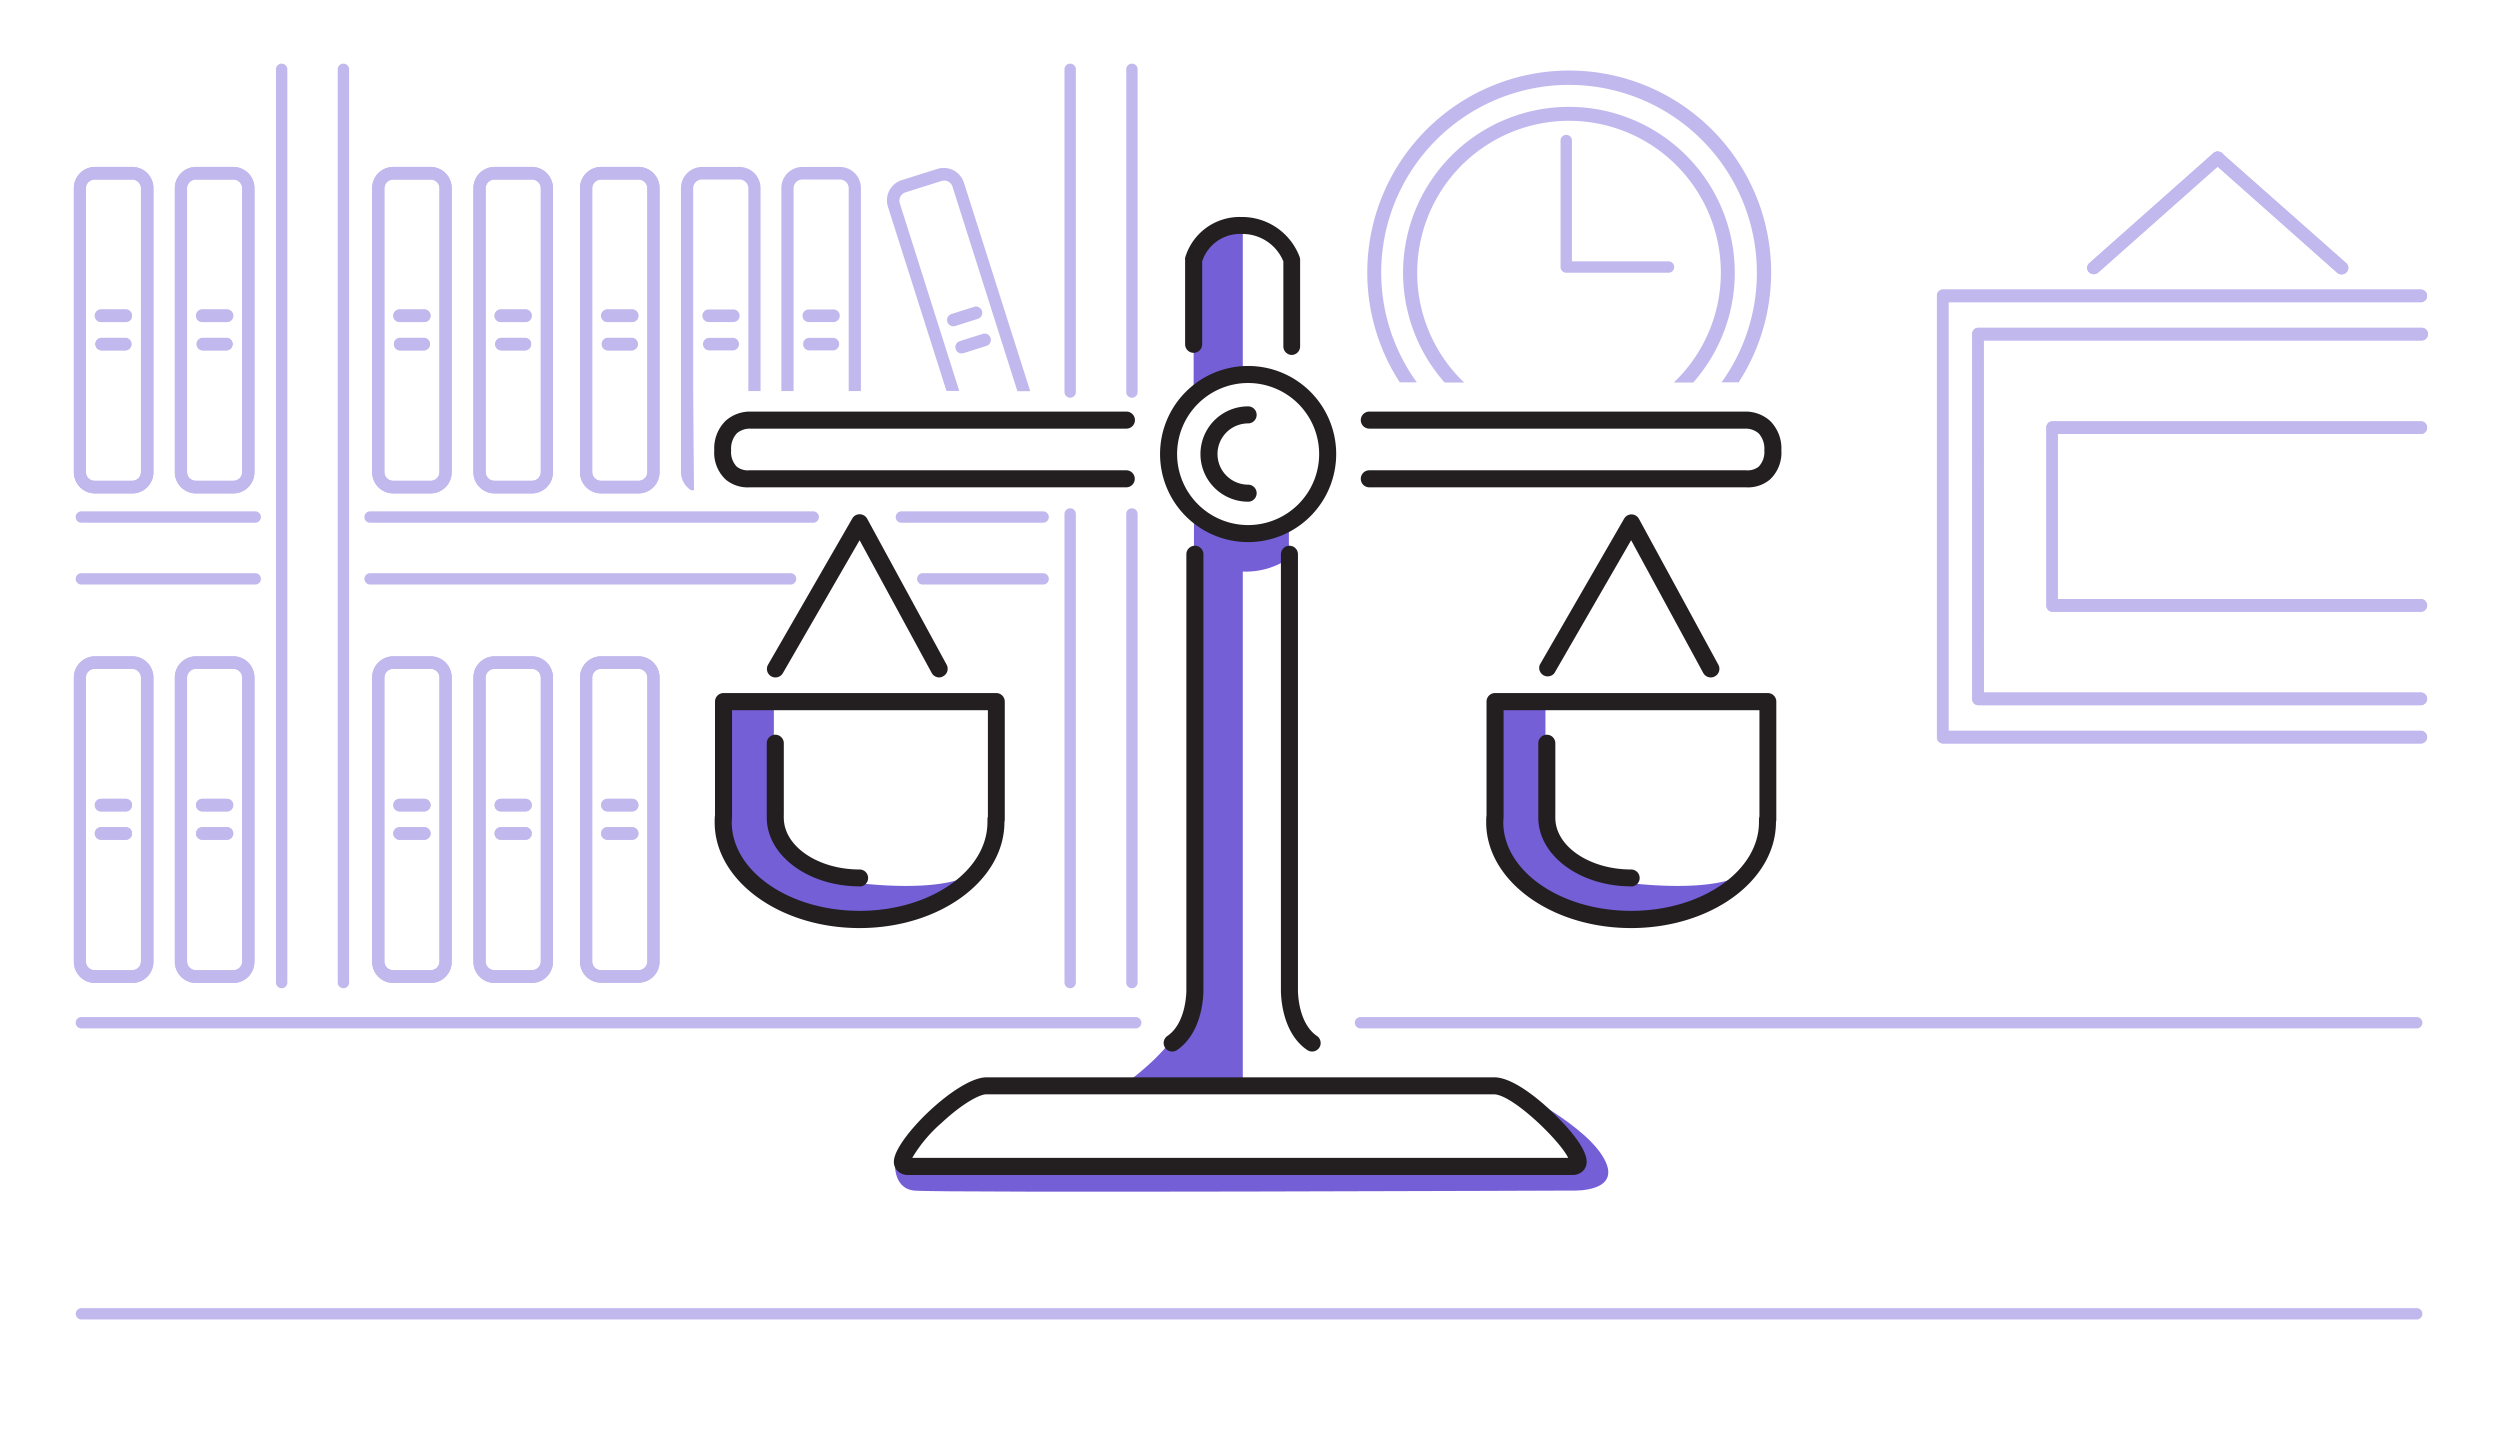 <svg xmlns="http://www.w3.org/2000/svg" xmlns:xlink="http://www.w3.org/1999/xlink" viewBox="0 0 440 252"><defs><style>.cls-1{fill:#c1b8ed;}.cls-2{clip-path:url(#clip-path);}.cls-3{clip-path:url(#clip-path-2);}.cls-4{clip-path:url(#clip-path-3);}.cls-5{clip-path:url(#clip-path-4);}.cls-6{clip-path:url(#clip-path-5);}.cls-7{clip-path:url(#clip-path-6);}.cls-8{clip-path:url(#clip-path-7);}.cls-9{clip-path:url(#clip-path-8);}.cls-10{clip-path:url(#clip-path-9);}.cls-11{clip-path:url(#clip-path-10);}.cls-12{clip-path:url(#clip-path-11);}.cls-13{clip-path:url(#clip-path-12);}.cls-14{clip-path:url(#clip-path-13);}.cls-15{clip-path:url(#clip-path-14);}.cls-16{clip-path:url(#clip-path-15);}.cls-17{clip-path:url(#clip-path-16);}.cls-18{clip-path:url(#clip-path-17);}.cls-19{clip-path:url(#clip-path-18);}.cls-20{clip-path:url(#clip-path-19);}.cls-21{clip-path:url(#clip-path-20);}.cls-22{clip-path:url(#clip-path-21);}.cls-23{clip-path:url(#clip-path-22);}.cls-24{clip-path:url(#clip-path-23);}.cls-25{clip-path:url(#clip-path-24);}.cls-26{clip-path:url(#clip-path-25);}.cls-27{clip-path:url(#clip-path-26);}.cls-28{clip-path:url(#clip-path-27);}.cls-29{clip-path:url(#clip-path-28);}.cls-30{clip-path:url(#clip-path-29);}.cls-31{clip-path:url(#clip-path-30);}.cls-32{clip-path:url(#clip-path-31);}.cls-33{clip-path:url(#clip-path-32);}.cls-34{clip-path:url(#clip-path-33);}.cls-35{clip-path:url(#clip-path-34);}.cls-36{clip-path:url(#clip-path-35);}.cls-37{fill:#745fd7;}.cls-38{fill:#231f20;}</style><clipPath id="clip-path"><path class="cls-1" d="M349.14,59.92h77.17a1.12,1.12,0,0,0,0-2.23h-78.2a1.08,1.08,0,0,0-1,1.12V123a1.07,1.07,0,0,0,1,1.11h78.05a1.12,1.12,0,0,0,0-2.23h-77Z"/></clipPath><clipPath id="clip-path-2"><path class="cls-1" d="M342.93,53.19h83.23a1.12,1.12,0,0,0,0-2.23H341.9a1.07,1.07,0,0,0-1,1.12v77.66a1.07,1.07,0,0,0,1,1.11h84.26a1.12,1.12,0,0,0,0-2.23H342.93Z"/></clipPath><clipPath id="clip-path-3"><path class="cls-1" d="M362.16,76.38h64a1.12,1.12,0,0,0,0-2.23h-65a1.07,1.07,0,0,0-1,1.11v31.29a1.08,1.08,0,0,0,1,1.12h65a1.12,1.12,0,0,0,0-2.23h-64Z"/></clipPath><clipPath id="clip-path-4"><path class="cls-1" d="M367.71,46.32a1.09,1.09,0,0,0-.06,1.58,1.19,1.19,0,0,0,1.64.06L391.1,28.61a1.09,1.09,0,0,0,.06-1.58,1.18,1.18,0,0,0-1.63-.06Z"/></clipPath><clipPath id="clip-path-5"><path class="cls-1" d="M411.34,48A1.18,1.18,0,0,0,413,47.9a1.09,1.09,0,0,0-.06-1.58L391.1,27a1.19,1.19,0,0,0-1.64.06,1.09,1.09,0,0,0,.07,1.58Z"/></clipPath><clipPath id="clip-path-6"><path class="cls-1" d="M23.29,31.6H16.63a1.54,1.54,0,0,0-1.52,1.56v49.9a1.54,1.54,0,0,0,1.52,1.56h6.66a1.54,1.54,0,0,0,1.52-1.56V33.16A1.54,1.54,0,0,0,23.29,31.6Zm0-2.22A3.72,3.72,0,0,1,27,33.16v49.9a3.72,3.72,0,0,1-3.67,3.78H16.63A3.72,3.72,0,0,1,13,83.06V33.16a3.72,3.72,0,0,1,3.67-3.78Z"/></clipPath><clipPath id="clip-path-7"><path class="cls-1" d="M17.79,56.68a1.11,1.11,0,0,1,0-2.22h4.34a1.11,1.11,0,0,1,0,2.22Z"/></clipPath><clipPath id="clip-path-8"><path class="cls-1" d="M17.79,61.67a1.11,1.11,0,0,1,0-2.21h4.34a1.11,1.11,0,0,1,0,2.21Z"/></clipPath><clipPath id="clip-path-9"><path class="cls-1" d="M41.1,31.6H34.45a1.54,1.54,0,0,0-1.53,1.56v49.9a1.54,1.54,0,0,0,1.53,1.56H41.1a1.55,1.55,0,0,0,1.53-1.56V33.16A1.55,1.55,0,0,0,41.1,31.6Zm0-2.22a3.73,3.73,0,0,1,3.68,3.78v49.9a3.73,3.73,0,0,1-3.68,3.78H34.45a3.73,3.73,0,0,1-3.68-3.78V33.16a3.73,3.73,0,0,1,3.68-3.78Z"/></clipPath><clipPath id="clip-path-10"><path class="cls-1" d="M35.61,56.68a1.11,1.11,0,0,1,0-2.22h4.33a1.11,1.11,0,0,1,0,2.22Z"/></clipPath><clipPath id="clip-path-11"><path class="cls-1" d="M35.61,61.67a1.11,1.11,0,0,1,0-2.21h4.33a1.11,1.11,0,0,1,0,2.21Z"/></clipPath><clipPath id="clip-path-12"><path class="cls-1" d="M75.83,31.6H69.17a1.54,1.54,0,0,0-1.52,1.56v49.9a1.54,1.54,0,0,0,1.52,1.56h6.66a1.54,1.54,0,0,0,1.52-1.56V33.16A1.54,1.54,0,0,0,75.83,31.6Zm0-2.22a3.72,3.72,0,0,1,3.67,3.78v49.9a3.72,3.72,0,0,1-3.67,3.78H69.17a3.72,3.72,0,0,1-3.67-3.78V33.16a3.72,3.72,0,0,1,3.67-3.78Z"/></clipPath><clipPath id="clip-path-13"><path class="cls-1" d="M70.33,56.68a1.11,1.11,0,0,1,0-2.22h4.34a1.11,1.11,0,0,1,0,2.22Z"/></clipPath><clipPath id="clip-path-14"><path class="cls-1" d="M70.33,61.67a1.11,1.11,0,0,1,0-2.21h4.34a1.11,1.11,0,0,1,0,2.21Z"/></clipPath><clipPath id="clip-path-15"><path class="cls-1" d="M93.64,31.6H87a1.55,1.55,0,0,0-1.53,1.56v49.9A1.55,1.55,0,0,0,87,84.62h6.65a1.54,1.54,0,0,0,1.53-1.56V33.16A1.54,1.54,0,0,0,93.64,31.6Zm0-2.22a3.73,3.73,0,0,1,3.68,3.78v49.9a3.73,3.73,0,0,1-3.68,3.78H87a3.73,3.73,0,0,1-3.68-3.78V33.16A3.73,3.73,0,0,1,87,29.38Z"/></clipPath><clipPath id="clip-path-16"><path class="cls-1" d="M88.15,56.68a1.11,1.11,0,0,1,0-2.22h4.33a1.11,1.11,0,0,1,0,2.22Z"/></clipPath><clipPath id="clip-path-17"><path class="cls-1" d="M88.15,61.67a1.11,1.11,0,0,1,0-2.21h4.33a1.11,1.11,0,0,1,0,2.21Z"/></clipPath><clipPath id="clip-path-18"><path class="cls-1" d="M112.41,31.6h-6.66a1.54,1.54,0,0,0-1.52,1.56v49.9a1.54,1.54,0,0,0,1.52,1.56h6.66a1.54,1.54,0,0,0,1.52-1.56V33.16A1.54,1.54,0,0,0,112.41,31.6Zm0-2.22a3.72,3.72,0,0,1,3.67,3.78v49.9a3.72,3.72,0,0,1-3.67,3.78h-6.66a3.72,3.72,0,0,1-3.67-3.78V33.16a3.72,3.72,0,0,1,3.67-3.78Z"/></clipPath><clipPath id="clip-path-19"><path class="cls-1" d="M106.91,56.68a1.11,1.11,0,0,1,0-2.22h4.34a1.11,1.11,0,0,1,0,2.22Z"/></clipPath><clipPath id="clip-path-20"><path class="cls-1" d="M106.91,61.67a1.11,1.11,0,0,1,0-2.21h4.34a1.11,1.11,0,0,1,0,2.21Z"/></clipPath><clipPath id="clip-path-21"><path class="cls-1" d="M23.29,117.72H16.63a1.54,1.54,0,0,0-1.52,1.57v49.89a1.54,1.54,0,0,0,1.52,1.57h6.66a1.54,1.54,0,0,0,1.52-1.57V119.29A1.54,1.54,0,0,0,23.29,117.72Zm0-2.21A3.72,3.72,0,0,1,27,119.29v49.89A3.72,3.72,0,0,1,23.29,173H16.63A3.72,3.72,0,0,1,13,169.18V119.29a3.72,3.72,0,0,1,3.67-3.78Z"/></clipPath><clipPath id="clip-path-22"><path class="cls-1" d="M17.79,142.81a1.11,1.11,0,0,1,0-2.22h4.34a1.11,1.11,0,0,1,0,2.22Z"/></clipPath><clipPath id="clip-path-23"><path class="cls-1" d="M17.79,147.8a1.11,1.11,0,0,1,0-2.22h4.34a1.11,1.11,0,0,1,0,2.22Z"/></clipPath><clipPath id="clip-path-24"><path class="cls-1" d="M41.1,117.72H34.45a1.55,1.55,0,0,0-1.53,1.57v49.89a1.55,1.55,0,0,0,1.53,1.57H41.1a1.55,1.55,0,0,0,1.53-1.57V119.29A1.55,1.55,0,0,0,41.1,117.72Zm0-2.21a3.73,3.73,0,0,1,3.68,3.78v49.89A3.73,3.73,0,0,1,41.1,173H34.45a3.73,3.73,0,0,1-3.68-3.78V119.29a3.73,3.73,0,0,1,3.68-3.78Z"/></clipPath><clipPath id="clip-path-25"><path class="cls-1" d="M35.61,142.81a1.11,1.11,0,0,1,0-2.22h4.33a1.11,1.11,0,0,1,0,2.22Z"/></clipPath><clipPath id="clip-path-26"><path class="cls-1" d="M35.61,147.8a1.11,1.11,0,0,1,0-2.22h4.33a1.11,1.11,0,0,1,0,2.22Z"/></clipPath><clipPath id="clip-path-27"><path class="cls-1" d="M75.83,117.72H69.17a1.54,1.54,0,0,0-1.52,1.57v49.89a1.54,1.54,0,0,0,1.52,1.57h6.66a1.54,1.54,0,0,0,1.52-1.57V119.29A1.54,1.54,0,0,0,75.83,117.72Zm0-2.21a3.72,3.72,0,0,1,3.67,3.78v49.89A3.72,3.72,0,0,1,75.83,173H69.17a3.72,3.72,0,0,1-3.67-3.78V119.29a3.72,3.72,0,0,1,3.67-3.78Z"/></clipPath><clipPath id="clip-path-28"><path class="cls-1" d="M70.33,142.81a1.11,1.11,0,0,1,0-2.22h4.34a1.11,1.11,0,0,1,0,2.22Z"/></clipPath><clipPath id="clip-path-29"><path class="cls-1" d="M70.33,147.8a1.11,1.11,0,0,1,0-2.22h4.34a1.11,1.11,0,0,1,0,2.22Z"/></clipPath><clipPath id="clip-path-30"><path class="cls-1" d="M93.64,117.72H87a1.55,1.55,0,0,0-1.53,1.57v49.89A1.55,1.55,0,0,0,87,170.75h6.65a1.55,1.55,0,0,0,1.53-1.57V119.29A1.55,1.55,0,0,0,93.64,117.72Zm0-2.21a3.73,3.73,0,0,1,3.68,3.78v49.89A3.73,3.73,0,0,1,93.64,173H87a3.73,3.73,0,0,1-3.68-3.78V119.29A3.73,3.73,0,0,1,87,115.51Z"/></clipPath><clipPath id="clip-path-31"><path class="cls-1" d="M88.15,142.81a1.11,1.11,0,0,1,0-2.22h4.33a1.11,1.11,0,0,1,0,2.22Z"/></clipPath><clipPath id="clip-path-32"><path class="cls-1" d="M88.15,147.8a1.11,1.11,0,0,1,0-2.22h4.33a1.11,1.11,0,0,1,0,2.22Z"/></clipPath><clipPath id="clip-path-33"><path class="cls-1" d="M112.41,117.72h-6.66a1.54,1.54,0,0,0-1.52,1.57v49.89a1.54,1.54,0,0,0,1.52,1.57h6.66a1.54,1.54,0,0,0,1.52-1.57V119.29A1.54,1.54,0,0,0,112.41,117.72Zm0-2.21a3.72,3.72,0,0,1,3.67,3.78v49.89a3.72,3.72,0,0,1-3.67,3.78h-6.66a3.72,3.72,0,0,1-3.67-3.78V119.29a3.72,3.72,0,0,1,3.67-3.78Z"/></clipPath><clipPath id="clip-path-34"><path class="cls-1" d="M106.91,142.81a1.11,1.11,0,0,1,0-2.22h4.34a1.11,1.11,0,0,1,0,2.22Z"/></clipPath><clipPath id="clip-path-35"><path class="cls-1" d="M106.91,147.8a1.11,1.11,0,0,1,0-2.22h4.34a1.11,1.11,0,0,1,0,2.22Z"/></clipPath></defs><g id="Background"><path class="cls-1" d="M349.14,59.92h77.17a1.12,1.12,0,0,0,0-2.23h-78.2a1.08,1.08,0,0,0-1,1.12V123a1.07,1.07,0,0,0,1,1.11h78.05a1.12,1.12,0,0,0,0-2.23h-77Z"/><g class="cls-2"><rect class="cls-1" x="342.94" y="53.2" width="88.55" height="75.42"/></g><path class="cls-1" d="M342.93,53.19h83.23a1.12,1.12,0,0,0,0-2.23H341.9a1.07,1.07,0,0,0-1,1.12v77.66a1.07,1.07,0,0,0,1,1.11h84.26a1.12,1.12,0,0,0,0-2.23H342.93Z"/><g class="cls-3"><rect class="cls-1" x="336.73" y="46.47" width="94.6" height="88.88"/></g><path class="cls-1" d="M362.16,76.38h64a1.12,1.12,0,0,0,0-2.23h-65a1.07,1.07,0,0,0-1,1.11v31.29a1.08,1.08,0,0,0,1,1.12h65a1.12,1.12,0,0,0,0-2.23h-64Z"/><g class="cls-4"><rect class="cls-1" x="355.96" y="69.65" width="75.38" height="42.51"/></g><path class="cls-1" d="M367.71,46.32a1.09,1.09,0,0,0-.06,1.58,1.19,1.19,0,0,0,1.64.06L391.1,28.61a1.09,1.09,0,0,0,.06-1.58,1.18,1.18,0,0,0-1.63-.06Z"/><g class="cls-5"><rect class="cls-1" x="362.67" y="22.18" width="33.48" height="30.57"/></g><path class="cls-1" d="M411.34,48A1.18,1.18,0,0,0,413,47.9a1.09,1.09,0,0,0-.06-1.58L391.1,27a1.19,1.19,0,0,0-1.64.06,1.09,1.09,0,0,0,.07,1.58Z"/><g class="cls-6"><rect class="cls-1" x="384.48" y="22.18" width="33.48" height="30.57"/></g><path class="cls-1" d="M23.29,31.6H16.63a1.54,1.54,0,0,0-1.52,1.56v49.9a1.54,1.54,0,0,0,1.52,1.56h6.66a1.54,1.54,0,0,0,1.52-1.56V33.16A1.54,1.54,0,0,0,23.29,31.6Zm0-2.22A3.72,3.72,0,0,1,27,33.16v49.9a3.72,3.72,0,0,1-3.67,3.78H16.63A3.72,3.72,0,0,1,13,83.06V33.16a3.72,3.72,0,0,1,3.67-3.78Z"/><g class="cls-7"><rect class="cls-1" x="8.62" y="24.92" width="22.68" height="66.39"/></g><path class="cls-1" d="M17.79,56.68a1.11,1.11,0,0,1,0-2.22h4.34a1.11,1.11,0,0,1,0,2.22Z"/><g class="cls-8"><rect class="cls-1" x="12.38" y="50" width="15.16" height="11.15"/></g><path class="cls-1" d="M17.79,61.67a1.11,1.11,0,0,1,0-2.21h4.34a1.11,1.11,0,0,1,0,2.21Z"/><g class="cls-9"><rect class="cls-1" x="12.38" y="54.99" width="15.16" height="11.15"/></g><path class="cls-1" d="M41.1,31.6H34.45a1.54,1.54,0,0,0-1.53,1.56v49.9a1.54,1.54,0,0,0,1.53,1.56H41.1a1.55,1.55,0,0,0,1.53-1.56V33.16A1.55,1.55,0,0,0,41.1,31.6Zm0-2.22a3.73,3.73,0,0,1,3.68,3.78v49.9a3.73,3.73,0,0,1-3.68,3.78H34.45a3.73,3.73,0,0,1-3.68-3.78V33.16a3.73,3.73,0,0,1,3.68-3.78Z"/><g class="cls-10"><rect class="cls-1" x="26.44" y="24.92" width="22.68" height="66.39"/></g><path class="cls-1" d="M35.61,56.68a1.11,1.11,0,0,1,0-2.22h4.33a1.11,1.11,0,0,1,0,2.22Z"/><g class="cls-11"><rect class="cls-1" x="30.19" y="50" width="15.16" height="11.15"/></g><path class="cls-1" d="M35.61,61.67a1.11,1.11,0,0,1,0-2.21h4.33a1.11,1.11,0,0,1,0,2.21Z"/><g class="cls-12"><rect class="cls-1" x="30.19" y="54.99" width="15.16" height="11.15"/></g><path class="cls-1" d="M75.83,31.6H69.17a1.54,1.54,0,0,0-1.52,1.56v49.9a1.54,1.54,0,0,0,1.52,1.56h6.66a1.54,1.54,0,0,0,1.52-1.56V33.16A1.54,1.54,0,0,0,75.83,31.6Zm0-2.22a3.72,3.72,0,0,1,3.67,3.78v49.9a3.72,3.72,0,0,1-3.67,3.78H69.17a3.72,3.72,0,0,1-3.67-3.78V33.16a3.72,3.72,0,0,1,3.67-3.78Z"/><g class="cls-13"><rect class="cls-1" x="61.16" y="24.92" width="22.68" height="66.39"/></g><path class="cls-1" d="M70.33,56.68a1.11,1.11,0,0,1,0-2.22h4.34a1.11,1.11,0,0,1,0,2.22Z"/><g class="cls-14"><rect class="cls-1" x="64.92" y="50" width="15.16" height="11.15"/></g><path class="cls-1" d="M70.33,61.67a1.11,1.11,0,0,1,0-2.21h4.34a1.11,1.11,0,0,1,0,2.21Z"/><g class="cls-15"><rect class="cls-1" x="64.92" y="54.99" width="15.16" height="11.15"/></g><path class="cls-1" d="M93.64,31.6H87a1.55,1.55,0,0,0-1.53,1.56v49.9A1.55,1.55,0,0,0,87,84.62h6.65a1.54,1.54,0,0,0,1.53-1.56V33.16A1.54,1.54,0,0,0,93.64,31.6Zm0-2.22a3.73,3.73,0,0,1,3.68,3.78v49.9a3.73,3.73,0,0,1-3.68,3.78H87a3.73,3.73,0,0,1-3.68-3.78V33.16A3.73,3.73,0,0,1,87,29.38Z"/><g class="cls-16"><rect class="cls-1" x="78.98" y="24.92" width="22.68" height="66.39"/></g><path class="cls-1" d="M88.15,56.68a1.11,1.11,0,0,1,0-2.22h4.33a1.11,1.11,0,0,1,0,2.22Z"/><g class="cls-17"><rect class="cls-1" x="82.74" y="50" width="15.16" height="11.15"/></g><path class="cls-1" d="M88.15,61.67a1.11,1.11,0,0,1,0-2.21h4.33a1.11,1.11,0,0,1,0,2.21Z"/><g class="cls-18"><rect class="cls-1" x="82.74" y="54.99" width="15.16" height="11.15"/></g><path class="cls-1" d="M112.41,31.6h-6.66a1.54,1.54,0,0,0-1.52,1.56v49.9a1.54,1.54,0,0,0,1.52,1.56h6.66a1.54,1.54,0,0,0,1.52-1.56V33.16A1.54,1.54,0,0,0,112.41,31.6Zm0-2.22a3.72,3.72,0,0,1,3.67,3.78v49.9a3.72,3.72,0,0,1-3.67,3.78h-6.66a3.72,3.72,0,0,1-3.67-3.78V33.16a3.72,3.72,0,0,1,3.67-3.78Z"/><g class="cls-19"><rect class="cls-1" x="97.74" y="24.92" width="22.68" height="66.39"/></g><path class="cls-1" d="M106.91,56.68a1.11,1.11,0,0,1,0-2.22h4.34a1.11,1.11,0,0,1,0,2.22Z"/><g class="cls-20"><rect class="cls-1" x="101.5" y="50" width="15.16" height="11.15"/></g><path class="cls-1" d="M106.91,61.67a1.11,1.11,0,0,1,0-2.21h4.34a1.11,1.11,0,0,1,0,2.21Z"/><g class="cls-21"><rect class="cls-1" x="101.5" y="54.99" width="15.16" height="11.15"/></g><path class="cls-1" d="M23.29,117.72H16.63a1.54,1.54,0,0,0-1.52,1.57v49.89a1.54,1.54,0,0,0,1.52,1.57h6.66a1.54,1.54,0,0,0,1.52-1.57V119.29A1.54,1.54,0,0,0,23.29,117.72Zm0-2.21A3.72,3.72,0,0,1,27,119.29v49.89A3.72,3.72,0,0,1,23.29,173H16.63A3.72,3.72,0,0,1,13,169.18V119.29a3.72,3.72,0,0,1,3.67-3.78Z"/><g class="cls-22"><rect class="cls-1" x="8.62" y="111.04" width="22.68" height="66.39"/></g><path class="cls-1" d="M17.79,142.81a1.11,1.11,0,0,1,0-2.22h4.34a1.11,1.11,0,0,1,0,2.22Z"/><g class="cls-23"><rect class="cls-1" x="12.38" y="136.12" width="15.16" height="11.15"/></g><path class="cls-1" d="M17.79,147.8a1.11,1.11,0,0,1,0-2.22h4.34a1.11,1.11,0,0,1,0,2.22Z"/><g class="cls-24"><rect class="cls-1" x="12.38" y="141.12" width="15.16" height="11.15"/></g><path class="cls-1" d="M41.1,117.72H34.45a1.55,1.55,0,0,0-1.53,1.57v49.89a1.55,1.55,0,0,0,1.53,1.57H41.1a1.55,1.55,0,0,0,1.53-1.57V119.29A1.55,1.55,0,0,0,41.1,117.72Zm0-2.21a3.73,3.73,0,0,1,3.68,3.78v49.89A3.73,3.73,0,0,1,41.1,173H34.45a3.73,3.73,0,0,1-3.68-3.78V119.29a3.73,3.73,0,0,1,3.68-3.78Z"/><g class="cls-25"><rect class="cls-1" x="26.44" y="111.04" width="22.68" height="66.39"/></g><path class="cls-1" d="M35.61,142.81a1.11,1.11,0,0,1,0-2.22h4.33a1.11,1.11,0,0,1,0,2.22Z"/><g class="cls-26"><rect class="cls-1" x="30.19" y="136.12" width="15.16" height="11.15"/></g><path class="cls-1" d="M35.61,147.8a1.11,1.11,0,0,1,0-2.22h4.33a1.11,1.11,0,0,1,0,2.22Z"/><g class="cls-27"><rect class="cls-1" x="30.19" y="141.12" width="15.16" height="11.15"/></g><path class="cls-1" d="M75.83,117.72H69.17a1.54,1.54,0,0,0-1.52,1.57v49.89a1.54,1.54,0,0,0,1.52,1.57h6.66a1.54,1.54,0,0,0,1.52-1.57V119.29A1.54,1.54,0,0,0,75.83,117.72Zm0-2.21a3.72,3.72,0,0,1,3.67,3.78v49.89A3.72,3.72,0,0,1,75.83,173H69.17a3.72,3.72,0,0,1-3.67-3.78V119.29a3.72,3.72,0,0,1,3.67-3.78Z"/><g class="cls-28"><rect class="cls-1" x="61.16" y="111.04" width="22.68" height="66.39"/></g><path class="cls-1" d="M70.33,142.81a1.11,1.11,0,0,1,0-2.22h4.34a1.11,1.11,0,0,1,0,2.22Z"/><g class="cls-29"><rect class="cls-1" x="64.92" y="136.12" width="15.16" height="11.15"/></g><path class="cls-1" d="M70.33,147.8a1.11,1.11,0,0,1,0-2.22h4.34a1.11,1.11,0,0,1,0,2.22Z"/><g class="cls-30"><rect class="cls-1" x="64.92" y="141.12" width="15.16" height="11.15"/></g><path class="cls-1" d="M93.64,117.72H87a1.55,1.55,0,0,0-1.53,1.57v49.89A1.55,1.55,0,0,0,87,170.75h6.65a1.55,1.55,0,0,0,1.53-1.57V119.29A1.55,1.55,0,0,0,93.64,117.72Zm0-2.21a3.73,3.73,0,0,1,3.68,3.78v49.89A3.73,3.73,0,0,1,93.64,173H87a3.73,3.73,0,0,1-3.68-3.78V119.29A3.73,3.73,0,0,1,87,115.51Z"/><g class="cls-31"><rect class="cls-1" x="78.98" y="111.04" width="22.68" height="66.39"/></g><path class="cls-1" d="M88.15,142.81a1.11,1.11,0,0,1,0-2.22h4.33a1.11,1.11,0,0,1,0,2.22Z"/><g class="cls-32"><rect class="cls-1" x="82.74" y="136.12" width="15.16" height="11.15"/></g><path class="cls-1" d="M88.15,147.8a1.11,1.11,0,0,1,0-2.22h4.33a1.11,1.11,0,0,1,0,2.22Z"/><g class="cls-33"><rect class="cls-1" x="82.74" y="141.12" width="15.16" height="11.15"/></g><path class="cls-1" d="M112.41,117.72h-6.66a1.54,1.54,0,0,0-1.52,1.57v49.89a1.54,1.54,0,0,0,1.52,1.57h6.66a1.54,1.54,0,0,0,1.52-1.57V119.29A1.54,1.54,0,0,0,112.41,117.72Zm0-2.21a3.72,3.72,0,0,1,3.67,3.78v49.89a3.72,3.72,0,0,1-3.67,3.78h-6.66a3.72,3.72,0,0,1-3.67-3.78V119.29a3.72,3.72,0,0,1,3.67-3.78Z"/><g class="cls-34"><rect class="cls-1" x="97.74" y="111.04" width="22.68" height="66.39"/></g><path class="cls-1" d="M106.91,142.81a1.11,1.11,0,0,1,0-2.22h4.34a1.11,1.11,0,0,1,0,2.22Z"/><g class="cls-35"><rect class="cls-1" x="101.5" y="136.12" width="15.16" height="11.15"/></g><path class="cls-1" d="M106.91,147.8a1.11,1.11,0,0,1,0-2.22h4.34a1.11,1.11,0,0,1,0,2.22Z"/><g class="cls-36"><rect class="cls-1" x="101.5" y="141.12" width="15.16" height="11.15"/></g><path class="cls-1" d="M249.43,48a26.72,26.72,0,1,1,45.15,19.33H298a29.19,29.19,0,1,0-43.74,0h3.44A26.63,26.63,0,0,1,249.43,48Z"/><path class="cls-1" d="M243.09,48A33.06,33.06,0,1,1,303,67.29h3a35.54,35.54,0,1,0-59.64,0h3A33,33,0,0,1,243.09,48Z"/><path class="cls-1" d="M293.66,48h-18a1,1,0,0,1-1-1V24.73a1,1,0,0,1,2,0V46h17a1,1,0,0,1,0,2Z"/><path class="cls-1" d="M425.34,232.23h-411a1,1,0,1,1,0-2h411a1,1,0,0,1,0,2Z"/><path class="cls-1" d="M199.88,181H14.32a1,1,0,1,1,0-2H199.88a1,1,0,0,1,0,2Z"/><path class="cls-1" d="M425.34,181H239.45a1,1,0,0,1,0-2H425.34a1,1,0,0,1,0,2Z"/><path class="cls-1" d="M49.57,173.93a1,1,0,0,1-1-1V12.2a1,1,0,1,1,2,0V172.93A1,1,0,0,1,49.57,173.93Z"/><path class="cls-1" d="M60.44,173.93a1,1,0,0,1-1-1V12.2a1,1,0,0,1,2,0V172.93A1,1,0,0,1,60.44,173.93Z"/><path class="cls-1" d="M188.35,70a1,1,0,0,1-1-1V12.2a1,1,0,1,1,2,0V69A1,1,0,0,1,188.35,70Z"/><path class="cls-1" d="M199.22,70a1,1,0,0,1-1-1V12.2a1,1,0,1,1,2,0V69A1,1,0,0,1,199.22,70Z"/><path class="cls-1" d="M188.35,173.93a1,1,0,0,1-1-1V90.46a1,1,0,0,1,2,0v82.47A1,1,0,0,1,188.35,173.93Z"/><path class="cls-1" d="M199.22,173.93a1,1,0,0,1-1-1V90.46a1,1,0,0,1,2,0v82.47A1,1,0,0,1,199.22,173.93Z"/><path class="cls-1" d="M44.92,102.88H14.32a1,1,0,1,1,0-2h30.6a1,1,0,1,1,0,2Z"/><path class="cls-1" d="M44.92,92H14.32a1,1,0,0,1,0-2h30.6a1,1,0,0,1,0,2Z"/><path class="cls-1" d="M139.14,102.88h-74a1,1,0,0,1,0-2h74a1,1,0,0,1,0,2Z"/><path class="cls-1" d="M143.13,92h-78a1,1,0,0,1,0-2h78a1,1,0,0,1,0,2Z"/><path class="cls-1" d="M183.59,102.88H162.41a1,1,0,1,1,0-2h21.18a1,1,0,1,1,0,2Z"/><path class="cls-1" d="M183.59,92H158.65a1,1,0,0,1,0-2h24.94a1,1,0,0,1,0,2Z"/><path class="cls-1" d="M122,68.83V33.16a1.55,1.55,0,0,1,1.53-1.56h6.65a1.55,1.55,0,0,1,1.53,1.56V68.83h2.15V33.16a3.73,3.73,0,0,0-3.68-3.78h-6.65a3.73,3.73,0,0,0-3.68,3.78v49.9a3.8,3.8,0,0,0,1.84,3.26l.45-.07Z"/><path class="cls-1" d="M124.73,56.68h4.33a1.11,1.11,0,0,0,0-2.22h-4.33a1.11,1.11,0,0,0,0,2.22Z"/><path class="cls-1" d="M124.73,61.67h4.33a1.11,1.11,0,0,0,0-2.21h-4.33a1.11,1.11,0,0,0,0,2.21Z"/><path class="cls-1" d="M139.67,68.83V33.16a1.54,1.54,0,0,1,1.52-1.56h6.66a1.54,1.54,0,0,1,1.52,1.56V68.83h2.15V33.16a3.72,3.72,0,0,0-3.67-3.78h-6.66a3.72,3.72,0,0,0-3.67,3.78V68.83Z"/><path class="cls-1" d="M142.35,56.68h4.34a1.11,1.11,0,0,0,0-2.22h-4.34a1.11,1.11,0,0,0,0,2.22Z"/><path class="cls-1" d="M142.35,61.67h4.34a1.11,1.11,0,0,0,0-2.21h-4.34a1.11,1.11,0,0,0,0,2.21Z"/><path class="cls-1" d="M158.37,35.8a1.55,1.55,0,0,1,1-1.95l6.35-2a1.54,1.54,0,0,1,1.92,1l11.42,36h2.26L169.67,32.21A3.73,3.73,0,0,0,165,29.72l-6.35,2a3.73,3.73,0,0,0-2.36,4.71l10.29,32.38h2.25Z"/><path class="cls-1" d="M168.05,57.4l4.13-1.31a1.11,1.11,0,0,0-.67-2.11l-4.13,1.31a1.11,1.11,0,0,0,.67,2.11Z"/><path class="cls-1" d="M169.56,62.16l4.14-1.31a1.11,1.11,0,0,0-.67-2.11l-4.14,1.31a1.1,1.1,0,0,0-.69,1.38A1.09,1.09,0,0,0,169.56,62.16Z"/></g><g id="Fill"><path class="cls-37" d="M136.2,123.49v19.12s2.33,5.82,2.49,6.82,5.49,3.66,5.49,3.66l3,1.83s16.8,2.82,23.78-1c-4.66,4-5.65,4.65-5.65,4.65s-25.44,11.64-38.41-10.64a147.61,147.61,0,0,1,1.33-24.61Z"/><path class="cls-37" d="M272,123.49v19.12s2.33,5.82,2.49,6.82,5.49,3.66,5.49,3.66l3,1.83s16.8,2.82,23.78-1c-4.65,4-5.65,4.65-5.65,4.65s-25.44,11.64-38.41-10.64a147.61,147.61,0,0,1,1.33-24.61Z"/><path class="cls-37" d="M157.54,204s-.67,5.09,3.32,5.54,116,0,116,0,9.33.38,5.1-6.21c-4-6.21-17.07-12.41-17.07-12.41l9.75,9.31,3.33,3.54S276.37,206,275.7,206l-98.21-.44Z"/><path class="cls-37" d="M218.73,65.47v-26s1.1-.22-2.89.22-5.76,6.43-5.76,6.43,0,9.28,0,22.9A14.26,14.26,0,0,1,218.73,65.47Z"/><path class="cls-37" d="M226.93,91.34l-8.2,2.8-8.59-3.54c0,36.69-.24,83.35-1.17,87.21-1.55,6.42-10.86,12.85-10.86,12.85l20.62.23v-90.3a13.45,13.45,0,0,0,8.2-2.37A67.56,67.56,0,0,1,226.93,91.34Z"/></g><g id="Outlines"><path class="cls-38" d="M131.65,85.78a6,6,0,0,1-3.94-1.39,6.47,6.47,0,0,1-2-5.13,6.81,6.81,0,0,1,2-5.2,6.44,6.44,0,0,1,4.49-1.62h66.05a1.5,1.5,0,0,1,0,3H132a3.49,3.49,0,0,0-2.32.83,4,4,0,0,0-1,3,3.66,3.66,0,0,0,1,2.87,3.19,3.19,0,0,0,2.25.63h66.29a1.5,1.5,0,1,1,0,3h-66C132.09,85.76,131.9,85.78,131.65,85.78Z"/><path class="cls-38" d="M165.3,119.23a1.51,1.51,0,0,1-1.32-.79L151.29,95.08l-13.51,23.4a1.5,1.5,0,1,1-2.6-1.5L150,91.26a1.47,1.47,0,0,1,1.32-.75,1.52,1.52,0,0,1,1.3.78l14,25.72a1.49,1.49,0,0,1-.6,2A1.43,1.43,0,0,1,165.3,119.23Z"/><path class="cls-38" d="M151.28,163.34c-14.06,0-25.5-8.35-25.5-18.61,0-.42,0-.84.06-1.25v-20a1.5,1.5,0,0,1,1.5-1.5h48a1.5,1.5,0,0,1,1.5,1.5v20.76a1.54,1.54,0,0,1-.06.43v0C176.78,155,165.34,163.34,151.28,163.34ZM128.84,125v18.56a.66.66,0,0,1,0,.14c0,.35-.05.69-.05,1,0,8.61,10.09,15.61,22.5,15.61s22.5-7,22.5-15.61c0-.09,0-.18,0-.26v-.17a1.42,1.42,0,0,1,.08-.54V125Z"/><path class="cls-38" d="M151.29,156c-9,0-16.34-5.42-16.34-12.09,0-.27,0-.53,0-.8V130.81a1.5,1.5,0,0,1,3,0v12.55a5.63,5.63,0,0,0,0,.58c0,5,6,9.09,13.34,9.09a1.5,1.5,0,0,1,0,3Z"/><path class="cls-38" d="M307.58,85.78a6,6,0,0,0,3.94-1.39,6.47,6.47,0,0,0,2-5.13,6.81,6.81,0,0,0-2-5.2,6.45,6.45,0,0,0-4.49-1.62H241a1.5,1.5,0,0,0,0,3H307.2a3.49,3.49,0,0,1,2.32.83,4,4,0,0,1,1,3,3.7,3.7,0,0,1-1,2.87,3.2,3.2,0,0,1-2.25.63H241a1.5,1.5,0,0,0,0,3h66C307.14,85.76,307.33,85.78,307.58,85.78Z"/><path class="cls-38" d="M301.09,119.23a1.51,1.51,0,0,1-1.32-.79L287.08,95.08l-13.51,23.4A1.5,1.5,0,0,1,271,117l14.85-25.72a1.51,1.51,0,0,1,1.3-.75h0a1.52,1.52,0,0,1,1.3.78l14,25.72a1.5,1.5,0,0,1-.61,2A1.43,1.43,0,0,1,301.09,119.23Z"/><path class="cls-38" d="M287.07,163.34c-14.06,0-25.5-8.35-25.5-18.61,0-.42,0-.84.06-1.25v-20a1.5,1.5,0,0,1,1.5-1.5h48a1.5,1.5,0,0,1,1.5,1.5v20.76a1.54,1.54,0,0,1-.06.43v0C312.57,155,301.13,163.34,287.07,163.34ZM264.63,125v18.56a.66.66,0,0,1,0,.14c0,.35-.05.69-.05,1,0,8.61,10.09,15.61,22.5,15.61s22.5-7,22.5-15.61c0-.09,0-.18,0-.26v-.17a1.42,1.42,0,0,1,.08-.54V125Z"/><path class="cls-38" d="M287.08,156c-9,0-16.34-5.42-16.34-12.09,0-.27,0-.53,0-.8V130.81a1.5,1.5,0,0,1,3,0v12.55a5.63,5.63,0,0,0,0,.58c0,5,6,9.09,13.34,9.09a1.5,1.5,0,0,1,0,3Z"/><path class="cls-38" d="M219.67,95.41a15.5,15.5,0,1,1,15.5-15.5A15.51,15.51,0,0,1,219.67,95.41Zm0-28a12.5,12.5,0,1,0,12.5,12.5A12.51,12.51,0,0,0,219.67,67.41Z"/><path class="cls-38" d="M219.67,88.3a8.39,8.39,0,1,1,0-16.78,1.5,1.5,0,0,1,0,3,5.39,5.39,0,1,0,0,10.78,1.5,1.5,0,0,1,0,3Z"/><path class="cls-38" d="M227.37,62.47a1.5,1.5,0,0,1-1.5-1.5V46a7.78,7.78,0,0,0-7.37-4.82A7,7,0,0,0,211.58,46v14.6a1.5,1.5,0,0,1-3,0V45.74a1.18,1.18,0,0,1,0-.37,10,10,0,0,1,9.87-7.18,10.82,10.82,0,0,1,10.3,7.08,1.49,1.49,0,0,1,.07.47V61A1.5,1.5,0,0,1,227.37,62.47Z"/><path class="cls-38" d="M206.31,185.07a1.5,1.5,0,0,1-.85-2.74c3.25-2.23,3.34-7.48,3.34-8.07V97.55a1.5,1.5,0,0,1,3,0v76.71c0,1.23-.22,7.51-4.64,10.55A1.57,1.57,0,0,1,206.31,185.07Z"/><path class="cls-38" d="M230.92,185.07a1.54,1.54,0,0,1-.84-.26c-4.42-3-4.64-9.32-4.64-10.55V97.55a1.5,1.5,0,0,1,3,0v76.71c0,.59.09,5.84,3.34,8.07a1.5,1.5,0,0,1-.86,2.74Z"/><path class="cls-38" d="M276.69,206.8H159.87a2.63,2.63,0,0,1-1.77-.59,2.26,2.26,0,0,1-.78-1.76c0-3.91,11.17-14.84,16.29-14.84H263c3.35,0,8.14,4.14,10,5.93,1.47,1.37,6.25,6.06,6.25,8.91a2.26,2.26,0,0,1-.78,1.76A2.63,2.63,0,0,1,276.69,206.8Zm-.45-2.35h0Zm-115.69-.66H276c-1.41-3-9.82-11.19-13.09-11.19H173.61c-1.2,0-4.2,1.58-7.93,5.06A25.08,25.08,0,0,0,160.55,203.79Z"/></g></svg> 